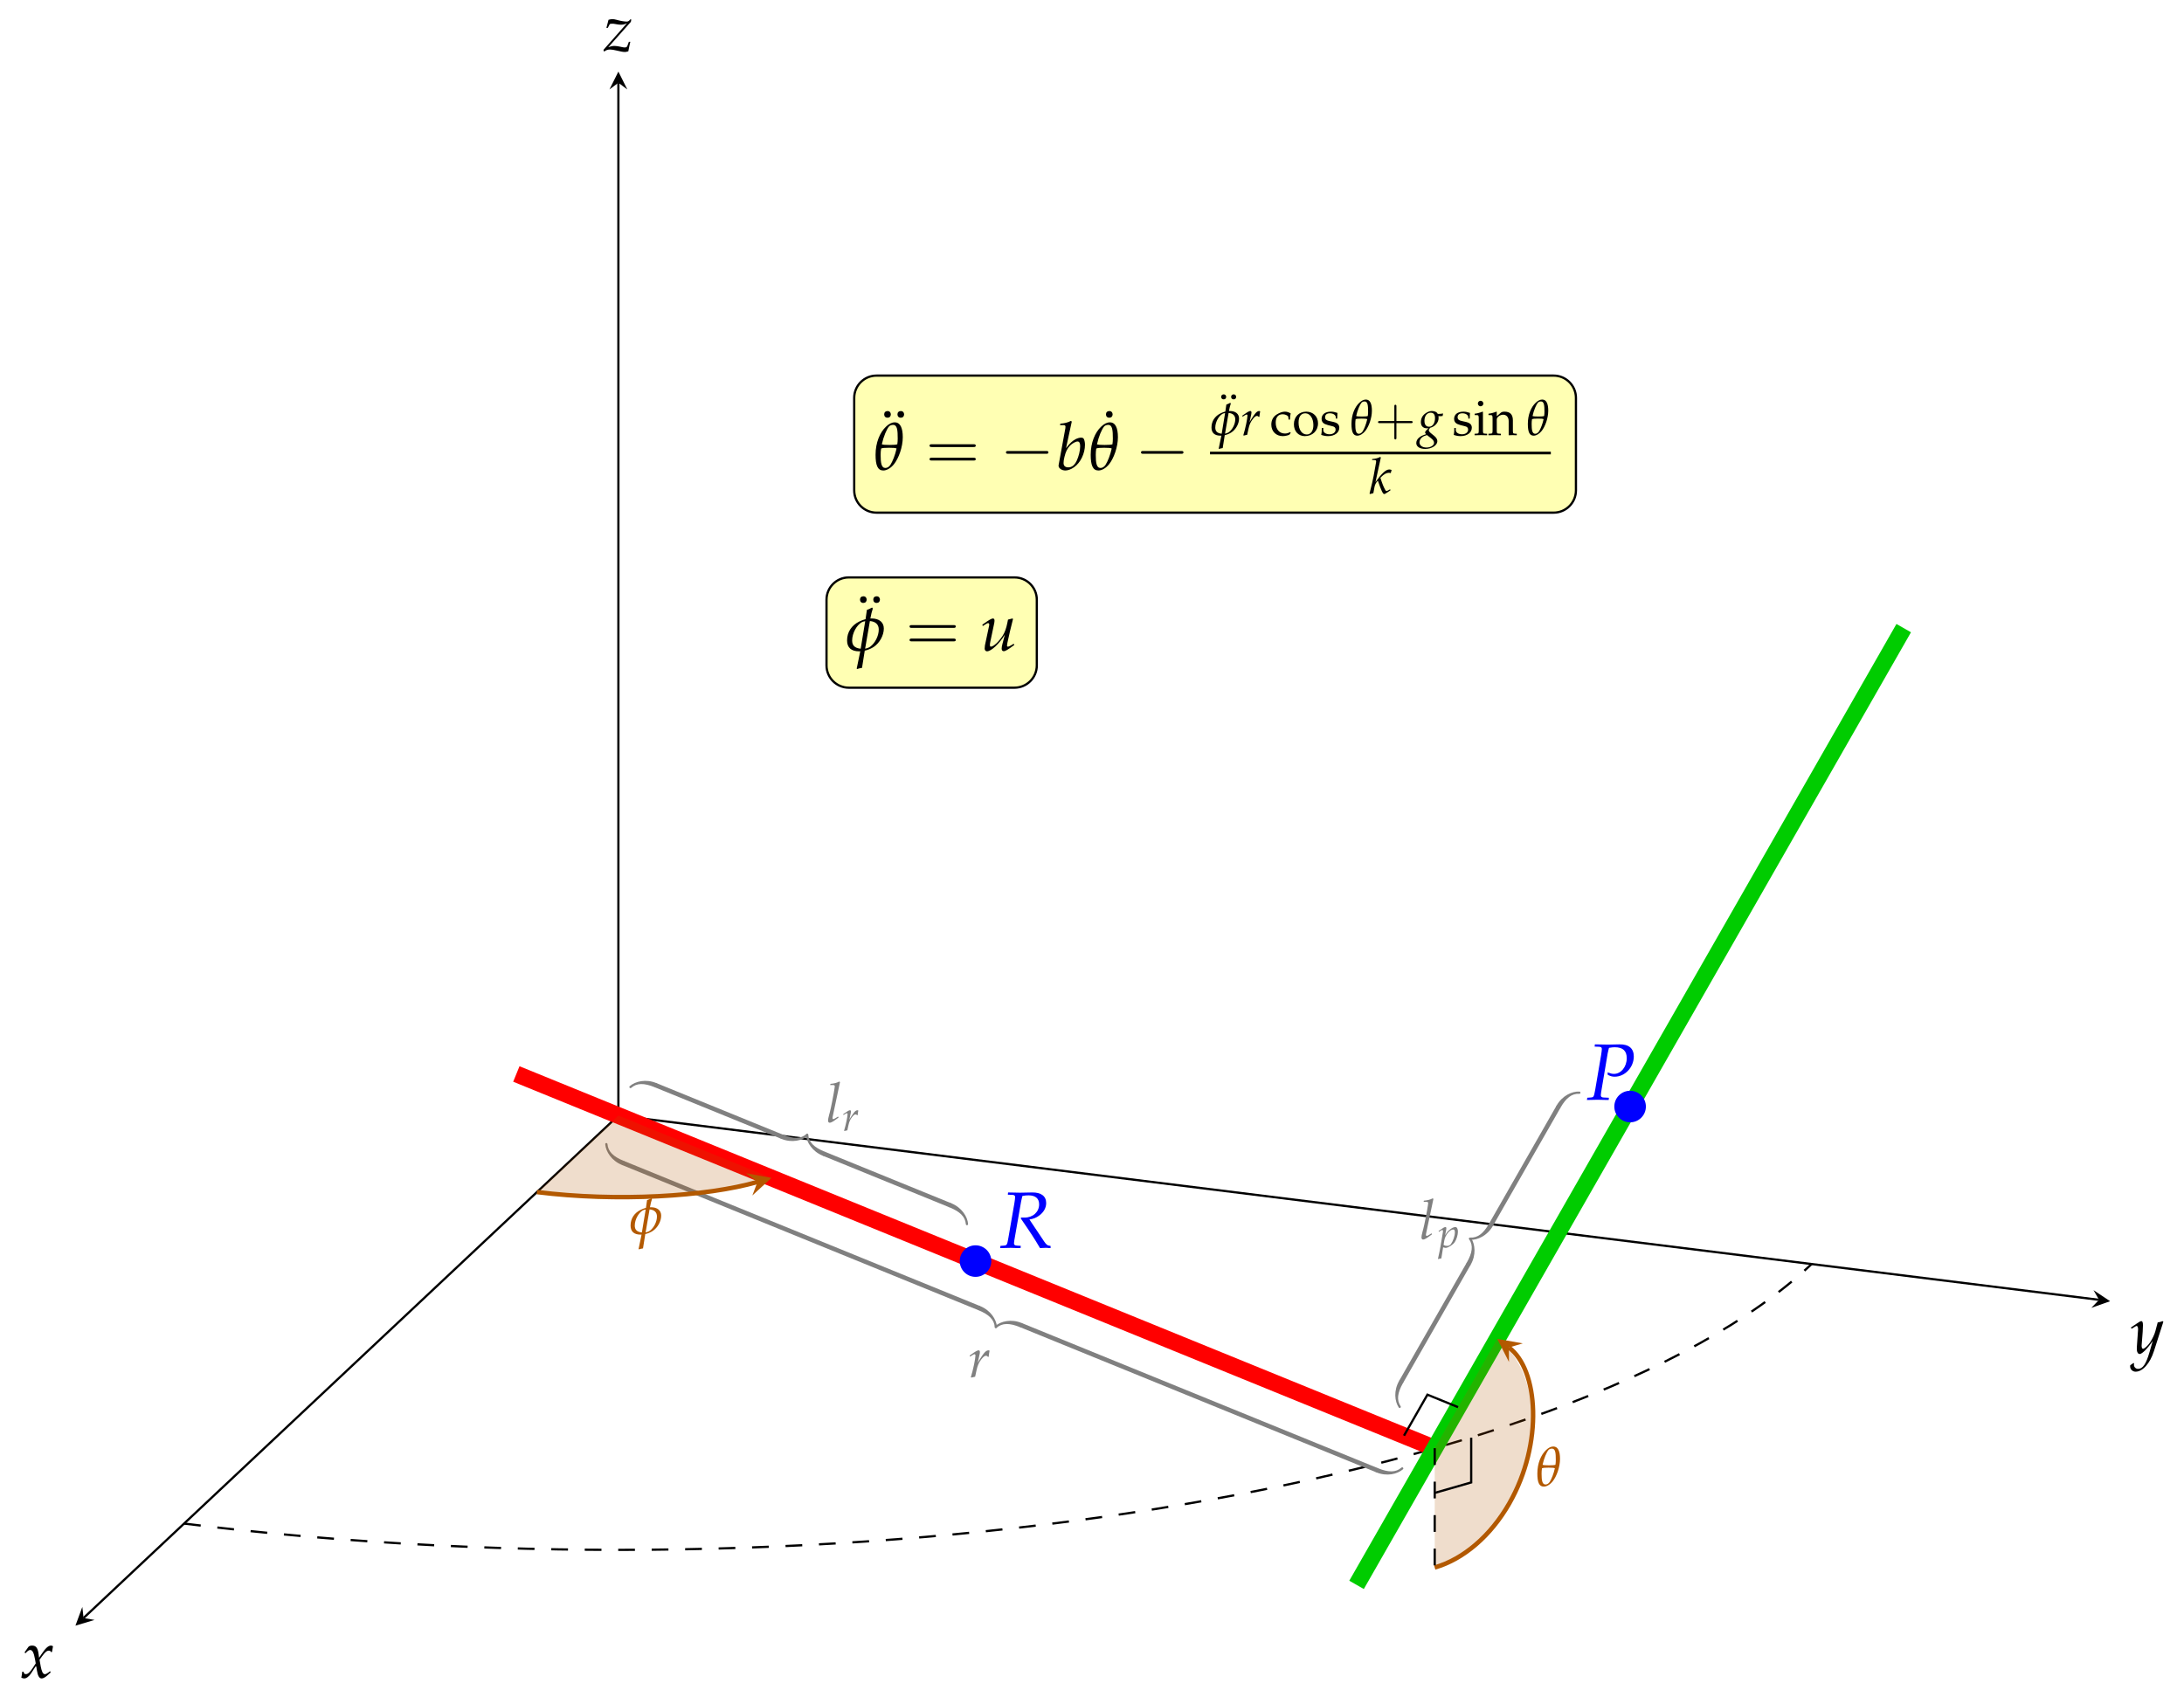<?xml version='1.0' encoding='UTF-8'?>
<!-- This file was generated by dvisvgm 3.0.3 -->
<svg version='1.1' xmlns='http://www.w3.org/2000/svg' xmlns:xlink='http://www.w3.org/1999/xlink' width='389.879pt' height='303.031pt' viewBox='-72 -72 389.879 303.031'>
<defs>
<use id='g17-168' xlink:href='#g3-168' transform='scale(.625)'/>
<use id='g38-99' xlink:href='#g3-99' transform='scale(.625)'/>
<use id='g38-105' xlink:href='#g3-105' transform='scale(.625)'/>
<use id='g38-110' xlink:href='#g3-110' transform='scale(.625)'/>
<use id='g38-111' xlink:href='#g3-111' transform='scale(.625)'/>
<use id='g38-115' xlink:href='#g3-115' transform='scale(.625)'/>
<use id='g22-61' xlink:href='#g18-61' transform='scale(1.333)'/>
<use id='g28-102' xlink:href='#g1-102' transform='scale(.625)'/>
<use id='g28-113' xlink:href='#g1-113' transform='scale(.625)'/>
<use id='g33-102' xlink:href='#g1-102' transform='scale(.833)'/>
<use id='g33-113' xlink:href='#g1-113' transform='scale(.833)'/>
<use id='g21-1' xlink:href='#g3-1' transform='scale(.833)'/>
<use id='g21-168' xlink:href='#g3-168' transform='scale(.833)'/>
<path id='g24-0' d='M8.179-2.854C8.39-2.854 8.613-2.854 8.613-3.103S8.39-3.351 8.179-3.351H1.464C1.253-3.351 1.03-3.351 1.03-3.103S1.253-2.854 1.464-2.854H8.179Z'/>
<path id='g4-80' d='M1.501-9.49L2.287-9.462C2.63-9.447 2.787-9.333 2.787-9.076C2.787-8.876 2.73-8.433 2.658-7.99L1.601-1.787C1.358-.486 1.344-.443 .772-.4L.186-.357L.129 .043L.729 .029C1.315 .014 1.758 0 2.015 0C2.258 0 2.673 .014 3.244 .029L4.002 .043L4.045-.357L3.116-.4C2.744-.414 2.601-.529 2.601-.829C2.601-.958 2.616-1.058 2.658-1.329L3.83-8.29C3.83-8.304 3.888-8.59 3.959-8.861C3.973-8.933 4.016-9.076 4.059-9.262C4.574-9.347 4.802-9.376 5.074-9.376C6.532-9.376 7.232-8.747 7.232-7.418C7.232-5.874 6.203-4.617 4.945-4.617C4.631-4.617 4.345-4.688 3.816-4.888L3.845-4.445C4.374-4.188 4.659-4.116 5.074-4.116C6.918-4.116 8.49-5.789 8.49-7.732C8.49-9.176 7.589-9.933 5.889-9.89L3.916-9.848L2.301-9.876L1.544-9.89L1.501-9.49Z'/>
<path id='g4-82' d='M1.501-9.49L2.301-9.462C2.644-9.447 2.801-9.333 2.801-9.076C2.801-8.876 2.744-8.418 2.673-7.99L1.601-1.787C1.372-.486 1.344-.457 .772-.4L.186-.357L.129 .043L.729 .029C1.401 0 1.672 0 2.015 0L3.402 .043H3.773L3.816-.357L3.116-.4C2.73-.429 2.601-.543 2.601-.829C2.601-.958 2.616-1.086 2.658-1.329L3.873-8.29C3.873-8.318 3.945-8.604 4.002-8.861C4.031-8.976 4.059-9.076 4.102-9.262C4.516-9.347 4.802-9.376 5.188-9.376C6.432-9.376 7.089-8.819 7.089-7.761C7.089-6.403 5.974-5.403 4.488-5.403H3.859L3.816-5.245C5.731-2.458 6.174-1.772 7.246 .043L8.19 0H8.304H8.461C8.476 0 8.676 .014 8.947 .043H9.133V-.343C8.561-.414 8.404-.529 7.99-1.129L5.36-5.06C6.146-5.203 6.56-5.374 7.075-5.746C7.904-6.346 8.347-7.132 8.347-8.004C8.347-9.233 7.432-9.919 5.846-9.89L3.702-9.848C3.487-9.848 3.23-9.848 1.544-9.89L1.501-9.49Z'/>
<path id='g4-98' d='M3.359-10.319L3.187-10.476C2.444-10.105 1.93-9.976 .9-9.876L.843-9.576H1.529C1.872-9.576 2.015-9.476 2.015-9.233C2.015-9.133 2.001-8.976 1.987-8.89L.543-1.015C.529-.972 .529-.915 .529-.872C.529-.314 1.215 .157 2.001 .157C2.53 .157 3.259-.114 3.873-.557C5.245-1.529 6.189-3.487 6.189-5.374C6.189-5.917 6.06-6.475 5.889-6.689C5.789-6.818 5.603-6.889 5.388-6.889C5.045-6.889 4.617-6.775 4.216-6.575C3.487-6.189 3.016-5.76 2.13-4.631L3.359-10.319ZM4.602-6.06C4.974-6.06 5.16-5.731 5.16-5.031C5.16-4.116 4.859-2.887 4.431-1.958C3.959-.972 3.387-.515 2.616-.515C1.958-.515 1.601-.843 1.601-1.444C1.601-1.801 1.658-2.201 1.787-2.73C2.058-3.873 2.401-4.559 2.973-5.16C3.445-5.646 4.188-6.06 4.602-6.06Z'/>
<path id='g4-103' d='M5.789-5.431C6.031-5.403 6.146-5.403 6.274-5.403C6.517-5.403 6.66-5.417 6.989-5.46L7.118-6.103L7.075-6.189C6.675-6.089 6.389-6.06 5.617-6.06C5.388-6.432 5.245-6.56 4.888-6.703C4.588-6.818 4.231-6.889 3.93-6.889C3.344-6.889 2.63-6.617 2.001-6.146C1.201-5.546 .786-4.717 .786-3.702C.786-2.601 1.429-1.944 2.53-1.944C2.644-1.944 2.801-1.944 2.959-1.958L2.373-1.415C2.144-1.201 1.987-.943 1.987-.743C1.987-.6 2.087-.443 2.287-.272C1.201 .086 .758 .3 .229 .743C-.257 1.143-.529 1.701-.529 2.273C-.529 3.287 .472 3.945 2.03 3.945C3.873 3.945 5.488 2.916 5.488 1.729C5.488 1.215 5.188 .7 4.574 .2L3.716-.5C3.23-.886 3.044-1.158 3.044-1.429C3.044-1.558 3.13-1.701 3.344-1.972C3.387-2.03 3.402-2.044 3.43-2.087C4.831-2.43 5.846-3.616 5.846-4.888C5.846-5.017 5.831-5.145 5.803-5.36L5.789-5.431ZM3.616 .829C4.273 1.344 4.545 1.729 4.545 2.201C4.545 2.944 3.559 3.545 2.373 3.545C1.201 3.545 .386 2.944 .386 2.072C.386 1.529 .643 1.029 1.101 .643C1.472 .343 1.787 .2 2.515-.014L3.616 .829ZM3.573-6.403C4.402-6.403 4.817-5.889 4.817-4.874C4.817-3.402 4.131-2.401 3.13-2.401C2.258-2.401 1.801-2.987 1.801-4.116C1.801-5.474 2.53-6.403 3.573-6.403Z'/>
<path id='g4-107' d='M3.344-10.319L3.173-10.476C2.43-10.105 1.915-9.976 .886-9.876L.829-9.576H1.515C1.858-9.576 2.001-9.476 2.001-9.233C2.001-9.119 1.987-8.99 1.972-8.89L1.286-5.06C1.086-3.988 .858-3.001 .114-.014L.243 .129L1.201-.114L1.529-1.887C1.658-2.573 2.001-3.216 2.487-3.702C3.473-.843 3.93 .129 4.288 .129C4.474 .129 4.817-.057 5.445-.5L6.103-.958L5.989-1.229L5.374-.886C5.174-.772 5.074-.743 4.96-.743C4.817-.743 4.717-.829 4.588-1.072C4.088-1.987 3.773-2.758 3.216-4.516L3.416-4.717C4.288-5.588 4.945-5.946 5.66-5.946C5.774-5.946 5.931-5.917 6.174-5.86L6.417-6.76C6.16-6.846 5.903-6.889 5.731-6.889C4.788-6.889 3.602-5.789 1.815-3.287L3.344-10.319Z'/>
<path id='g4-108' d='M3.587-10.319L3.416-10.476C2.673-10.105 2.158-9.976 1.129-9.876L1.072-9.576H1.758C2.101-9.576 2.244-9.476 2.244-9.262C2.244-9.219 2.244-9.147 2.201-8.89L2.158-8.576C2.072-7.789 1.201-3.344 .986-2.63L.786-1.887C.6-1.172 .515-.743 .515-.443C.515-.086 .672 .129 .943 .129C1.315 .129 1.829-.172 3.23-1.215L3.087-1.472L2.716-1.229C2.301-.958 1.987-.8 1.844-.8C1.744-.8 1.658-.943 1.658-1.086C1.658-1.172 1.672-1.272 1.715-1.486L1.744-1.615L3.587-10.319Z'/>
<path id='g4-112' d='M1.644-.043L1.772 0C2.144 .114 2.358 .157 2.515 .157C3.316 .157 4.96-.886 5.574-1.787C6.16-2.658 6.646-4.231 6.646-5.303C6.646-6.26 6.317-6.889 5.803-6.889C5.203-6.889 4.445-6.517 3.702-5.846C3.116-5.345 2.83-4.974 2.315-4.131L2.658-5.831C2.701-6.074 2.73-6.289 2.73-6.46C2.73-6.732 2.616-6.889 2.415-6.889C2.115-6.889 1.572-6.589 .515-5.831L.114-5.546L.214-5.26L.672-5.56C1.072-5.817 1.229-5.889 1.358-5.889C1.501-5.889 1.601-5.76 1.601-5.56C1.601-5.445 1.572-5.16 1.544-5.017L.715-.114C.572 .743 .3 2.044 .014 3.33L-.1 3.859L0 3.945C.3 3.845 .586 3.773 1.043 3.702L1.644-.043ZM2.044-2.358C2.358-4.188 3.888-6.06 5.074-6.06C5.445-6.06 5.617-5.746 5.617-5.088C5.617-3.93 5.045-2.23 4.288-1.143C4.002-.729 3.545-.515 2.959-.515C2.515-.515 2.158-.615 1.787-.843L2.044-2.358Z'/>
<path id='g4-114' d='M5.26-5.217C5.303-5.76 5.374-6.217 5.488-6.803C5.331-6.875 5.274-6.889 5.203-6.889C4.759-6.889 4.316-6.546 3.802-5.817L3.416-5.26C2.859-4.459 2.687-4.159 2.458-3.659L2.573-4.245C2.63-4.574 2.744-5.145 2.83-5.46L2.916-5.831C2.973-6.074 3.001-6.26 3.001-6.432C3.001-6.718 2.887-6.889 2.673-6.889C2.373-6.889 1.829-6.589 .772-5.831L.372-5.546L.472-5.26L.929-5.56C1.329-5.817 1.486-5.889 1.615-5.889C1.758-5.889 1.858-5.76 1.858-5.574C1.858-4.745 1.243-1.801 .672 .029L.815 .129C1.029 .057 1.258 .014 1.586-.057L1.772-.086L2.144-1.801C2.401-2.987 2.73-3.745 3.359-4.559C3.845-5.188 4.231-5.488 4.545-5.488C4.759-5.488 4.902-5.417 5.06-5.217H5.26Z'/>
<path id='g4-117' d='M4.759-1.386C4.659-1.043 4.602-.657 4.602-.443C4.602-.086 4.759 .129 5.031 .129C5.403 .129 5.917-.172 7.318-1.215L7.175-1.472L6.803-1.229C6.46-1 6.089-.843 5.931-.843C5.817-.843 5.746-.943 5.746-1.086C5.746-1.201 5.774-1.358 5.817-1.572L5.831-1.658C6.16-3.216 6.603-5.117 7.032-6.76L6.932-6.889L5.96-6.646L5.817-5.917C5.603-4.802 5.245-3.83 4.802-3.159C3.959-1.858 2.844-.843 2.273-.843C2.158-.843 2.087-.972 2.087-1.215C2.087-1.415 2.115-1.601 2.187-1.958L3.001-5.831C3.044-6.06 3.073-6.26 3.073-6.446C3.073-6.718 2.944-6.889 2.744-6.889C2.458-6.889 1.915-6.589 .858-5.831L.457-5.546L.557-5.26L1.015-5.56C1.415-5.817 1.572-5.889 1.701-5.889S1.944-5.76 1.944-5.603C1.944-5.546 1.93-5.403 1.915-5.345L1.015-1.101C.986-.972 .958-.629 .958-.429C.958-.1 1.172 .157 1.458 .157C2.358 .157 4.088-1.444 5.288-3.416L4.759-1.386Z'/>
<path id='g4-120' d='M.3-1.258C.3-.972 .272-.786 .186-.329C.157-.157 .143-.114 .129-.014C.343 .1 .572 .157 .743 .157C1.215 .157 1.772-.257 2.215-.929L3.302-2.601L3.459-1.615C3.645-.4 3.973 .157 4.488 .157C4.802 .157 5.26-.086 5.717-.5L6.417-1.129L6.289-1.401C5.774-.972 5.417-.758 5.188-.758C4.974-.758 4.788-.9 4.645-1.186C4.516-1.458 4.359-1.987 4.288-2.401L4.031-3.845L4.531-4.545C5.203-5.474 5.588-5.803 6.031-5.803C6.26-5.803 6.432-5.688 6.503-5.474L6.703-5.531L6.918-6.746C6.746-6.846 6.617-6.889 6.489-6.889C5.917-6.889 5.345-6.374 4.459-5.06L3.93-4.273L3.845-4.96C3.673-6.374 3.287-6.889 2.444-6.889C2.072-6.889 1.758-6.775 1.629-6.589L.8-5.403L1.043-5.26C1.472-5.746 1.758-5.946 2.03-5.946C2.501-5.946 2.816-5.36 3.059-3.959L3.216-3.073L2.644-2.187C2.03-1.229 1.544-.772 1.143-.772C.929-.772 .772-.829 .743-.9L.586-1.301L.3-1.258Z'/>
<path id='g4-121' d='M-.1 2.573C-.114 2.673-.114 2.758-.114 2.83C-.114 3.445 .414 3.945 1.058 3.945C2.573 3.945 4.145 2.172 4.988-.472L7.003-6.76L6.846-6.889C6.432-6.732 6.103-6.646 5.789-6.617L5.288-4.731C5.117-4.059 4.617-3.016 4.145-2.315C3.645-1.586 2.944-.958 2.63-.958C2.458-.958 2.33-1.286 2.344-1.644L2.358-1.829L2.573-4.602C2.601-5.045 2.63-5.588 2.63-5.989C2.63-6.632 2.53-6.889 2.287-6.889C2.101-6.889 1.901-6.789 1.215-6.317L.043-5.517L.2-5.26L.915-5.688L.972-5.731C1.115-5.817 1.215-5.86 1.272-5.86C1.472-5.86 1.586-5.588 1.586-5.117C1.586-5.102 1.586-5.017 1.572-4.902L1.329-1.429L1.315-.858C1.315-.257 1.572 .157 1.93 .157C2.458 .157 3.659-1.058 4.731-2.673L4.031-.229C3.302 2.301 2.587 3.344 1.586 3.344C1.086 3.344 .7 2.959 .7 2.458C.7 2.387 .715 2.273 .729 2.144L.586 2.087L-.1 2.573Z'/>
<path id='g4-122' d='M-.014-.3L.114 .086C.529-.243 .915-.372 1.415-.372C1.772-.372 2.172-.3 2.916-.129C3.773 .086 4.216 .157 4.602 .157C4.774 .157 4.902 .129 5.317 .014C5.474-.872 5.588-1.358 5.746-2.03H5.431L5.117-1.172C5.031-.915 4.859-.815 4.559-.815C4.388-.815 4.159-.843 3.859-.915L3.602-.972C3.13-1.072 2.644-1.143 2.373-1.143C1.915-1.143 1.529-1.058 1.015-.843L5.86-6.303L5.946-6.76L5.817-6.889L5.488-6.56C5.345-6.417 5.203-6.36 5.002-6.36C4.516-6.36 3.773-6.475 3.087-6.66L2.83-6.732C2.43-6.832 2.144-6.889 1.944-6.889C1.701-6.889 1.415-6.846 1.072-6.746L.615-5.002H.915L1.344-5.831C1.586-5.889 1.715-5.903 1.901-5.903C2.101-5.903 2.258-5.889 2.544-5.831C3.03-5.731 3.402-5.688 3.702-5.688C4.216-5.688 4.559-5.774 5.031-6.017L-.014-.3Z'/>
<use id='g9-112' xlink:href='#g4-112' transform='scale(.528)'/>
<use id='g9-114' xlink:href='#g4-114' transform='scale(.528)'/>
<use id='g31-103' xlink:href='#g4-103' transform='scale(.625)'/>
<use id='g31-107' xlink:href='#g4-107' transform='scale(.625)'/>
<use id='g31-114' xlink:href='#g4-114' transform='scale(.625)'/>
<path id='g3-1' d='M1.801-9.104C1.358-9.104 1.072-8.819 1.072-8.39S1.358-7.675 1.787-7.675S2.501-7.961 2.501-8.39C2.501-8.804 2.215-9.104 1.801-9.104Z'/>
<path id='g3-99' d='M5.703-4.445C5.703-5.102 5.774-5.688 5.903-6.203C5.331-6.546 4.831-6.703 4.245-6.703C3.559-6.703 2.758-6.432 1.901-5.889C.9-5.26 .372-4.259 .372-3.001C.372-1.072 1.729 .286 3.645 .286C4.388 .286 5.46 .014 5.603-.2L5.903-.657L5.76-.872C5.231-.586 4.774-.457 4.259-.457C2.673-.457 1.629-1.687 1.629-3.573C1.629-5.102 2.344-5.96 3.63-5.96C4.259-5.96 4.945-5.674 5.203-5.317L5.303-4.445H5.703Z'/>
<path id='g3-105' d='M2.687-6.646L2.558-6.703C1.829-6.403 1.086-6.203 .329-6.117V-5.717H.858C1.429-5.717 1.486-5.617 1.486-4.674V-1.458C1.486-.557 1.444-.457 .958-.429L.3-.386V.043C1.729 0 1.729 0 2.087 0S2.444 0 3.873 .043V-.386L3.216-.429C2.73-.457 2.687-.557 2.687-1.458V-6.646ZM2.03-9.819C1.601-9.819 1.229-9.447 1.229-9.019C1.229-8.604 1.601-8.233 2.015-8.233S2.816-8.604 2.816-9.019C2.816-9.419 2.43-9.819 2.03-9.819Z'/>
<path id='g3-110' d='M5.86 .043C6.732 0 6.746 0 6.989 0C7.189 0 7.189 0 8.175 .043V-.386L7.589-.429C7.103-.457 7.061-.543 7.061-1.458V-4.216C7.061-5.889 6.274-6.703 4.674-6.703C4.145-6.703 3.845-6.603 3.545-6.346L2.458-5.403V-6.646L2.33-6.703C1.601-6.403 .858-6.203 .1-6.117V-5.717H.629C1.201-5.717 1.258-5.617 1.258-4.674V-1.458C1.258-.557 1.215-.457 .729-.429L.086-.386V.043C1.058 .014 1.444 0 1.858 0S2.658 .014 3.63 .043V-.386L2.987-.429C2.501-.457 2.458-.557 2.458-1.458V-4.488C2.458-5.131 3.402-5.831 4.273-5.831C5.231-5.831 5.86-5.117 5.86-4.016V.043Z'/>
<path id='g3-111' d='M3.988-6.703C1.901-6.703 .457-5.231 .457-3.101C.457-1.086 1.729 .286 3.573 .286C5.774 .286 7.346-1.243 7.346-3.387C7.346-5.317 5.946-6.703 3.988-6.703ZM3.73-6.232C5.045-6.232 6.017-4.802 6.017-2.859C6.017-1.215 5.288-.186 4.131-.186C2.73-.186 1.787-1.558 1.787-3.587C1.787-5.303 2.473-6.232 3.73-6.232Z'/>
<path id='g3-115' d='M.586-2.044C.586-1.058 .543-.629 .429-.057C1.172 .186 1.729 .286 2.387 .286C4.259 .286 5.588-.715 5.588-2.115C5.588-2.558 5.46-2.887 5.188-3.173C4.817-3.53 4.345-3.702 3.087-3.945C1.915-4.173 1.529-4.459 1.529-5.117C1.529-5.831 2.03-6.232 2.901-6.232C3.859-6.232 4.588-5.731 4.588-5.06V-4.731H4.988C5.002-5.56 5.017-5.903 5.06-6.346C4.302-6.603 3.788-6.703 3.202-6.703C1.544-6.703 .529-5.917 .529-4.631C.529-3.945 .843-3.459 1.501-3.159C1.887-2.987 2.644-2.758 3.616-2.544C4.259-2.401 4.531-2.101 4.531-1.558C4.531-.786 3.816-.243 2.801-.243C1.758-.243 1.015-.743 1.015-1.458V-2.044H.586Z'/>
<path id='g3-168' d='M.972-9.104C.529-9.104 .243-8.819 .243-8.39S.529-7.675 .958-7.675S1.672-7.961 1.672-8.39C1.672-8.804 1.386-9.104 .972-9.104ZM3.816-9.104C3.373-9.104 3.087-8.819 3.087-8.39S3.373-7.675 3.802-7.675S4.516-7.961 4.516-8.39C4.516-8.804 4.231-9.104 3.816-9.104Z'/>
<use id='g36-98' xlink:href='#g4-98' transform='scale(.833)'/>
<use id='g36-117' xlink:href='#g4-117' transform='scale(.833)'/>
<use id='g36-120' xlink:href='#g4-120' transform='scale(.833)'/>
<use id='g36-121' xlink:href='#g4-121' transform='scale(.833)'/>
<use id='g36-122' xlink:href='#g4-122' transform='scale(.833)'/>
<path id='g1-102' d='M5.603-9.233C5.317-9.062 4.931-8.89 4.488-8.718L4.202-6.732C3.759-6.617 3.33-6.46 2.887-6.246C1.186-5.417 .243-3.959 .243-2.172C.243-.643 1.143 .157 2.816 .157C2.901 .157 2.987 .157 3.073 .143C2.916 .986 2.673 2.172 2.415 3.33L2.301 3.859L2.401 3.945C2.701 3.845 2.987 3.773 3.445 3.702L4.031 .014C4.717-.143 5.388-.414 5.946-.786C7.218-1.629 8.118-3.259 8.118-4.731C8.118-6.074 7.118-6.889 5.488-6.889C5.403-6.889 5.317-6.889 5.231-6.875C5.403-7.804 5.546-8.39 5.76-9.019L5.603-9.233ZM7.032-4.516C7.032-3.13 6.232-1.615 5.231-.858C4.931-.643 4.545-.486 4.102-.414C4.131-.6 4.173-.772 4.188-.843L4.445-2.358C4.559-3.016 4.659-3.573 5.002-5.574L5.131-6.332C6.346-6.232 7.032-5.603 7.032-4.516ZM1.329-2.158C1.329-3.759 2.33-5.503 3.43-6.103C3.602-6.189 3.845-6.26 4.131-6.303L3.159-.4C1.858-.543 1.329-1.129 1.329-2.158Z'/>
<path id='g1-113' d='M4.531-10.162C3.916-10.162 3.287-9.862 2.63-9.219C1.358-8.004 .414-5.846 .414-3.216C.414-.943 .872 .157 2.072 .157C2.83 .157 3.716-.372 4.388-1.229C5.36-2.473 6.246-4.831 6.246-6.989C6.246-8.976 5.703-10.162 4.531-10.162ZM3.302-4.717C4.273-4.717 4.674-4.674 4.917-4.559C4.602-3.116 4.073-1.829 3.616-1.086C3.33-.643 2.944-.386 2.515-.386C1.658-.386 1.501-1.486 1.501-3.187C1.501-3.63 1.529-4.088 1.601-4.545C1.901-4.674 2.287-4.717 3.302-4.717ZM4.173-9.619C5.074-9.619 5.16-8.447 5.16-6.675C5.16-6.274 5.131-5.86 5.074-5.46C4.788-5.36 4.345-5.317 3.402-5.317C2.43-5.317 2.015-5.36 1.758-5.46C2.13-7.146 2.787-8.69 3.302-9.29C3.502-9.505 3.83-9.619 4.173-9.619Z'/>
<use id='g11-102' xlink:href='#g1-102' transform='scale(.694)'/>
<use id='g11-113' xlink:href='#g1-113' transform='scale(.694)'/>
<use id='g14-108' xlink:href='#g4-108' transform='scale(.694)'/>
<use id='g14-114' xlink:href='#g4-114' transform='scale(.694)'/>
<path id='g18-43' d='M3.807-2.141H6.404C6.534-2.141 6.711-2.141 6.711-2.327S6.534-2.513 6.404-2.513H3.807V-5.119C3.807-5.25 3.807-5.427 3.621-5.427S3.435-5.25 3.435-5.119V-2.513H.828C.698-2.513 .521-2.513 .521-2.327S.698-2.141 .828-2.141H3.435V.465C3.435 .596 3.435 .773 3.621 .773S3.807 .596 3.807 .465V-2.141Z'/>
<path id='g18-61' d='M6.395-3.044C6.534-3.044 6.711-3.044 6.711-3.23S6.534-3.416 6.404-3.416H.828C.698-3.416 .521-3.416 .521-3.23S.698-3.044 .838-3.044H6.395ZM6.404-1.238C6.534-1.238 6.711-1.238 6.711-1.424S6.534-1.61 6.395-1.61H.838C.698-1.61 .521-1.61 .521-1.424S.698-1.238 .828-1.238H6.404Z'/>
</defs>
<g id='page1'>
<rect x='-72' y='-72' width='389.879' height='303.031' fill='#fff'/>
<g stroke-miterlimit='10' transform='translate(38.392,127.193)scale(0.996,-0.996)'>
<g fill='#000' stroke='#000'>
<g stroke-width='0.4'>
<path d='M0 0L-95.858-90.076' fill='none'/>
<g transform='matrix(-0.729,-0.685,0.685,-0.729,-95.858,-90.076)'>
<path d='M2 0L-1.2 1.6L0 0L-1.2-1.6' stroke='none'/>
</g>
<g transform='translate(-107.473,-100.781)'>
<g stroke='none' transform='scale(-1.004,1.004)translate(38.392,127.193)scale(-1,-1)'>
<g fill='#000'>
<g stroke='none'>
<use x='38.744' y='127.193' xlink:href='#g36-120'/>
</g>
</g>
</g>
</g>
<path d='M0 0L265.385-33.035' fill='none'/>
<g transform='matrix(0.992,-0.123,0.123,0.992,265.385,-33.035)'>
<path d='M2 0L-1.2 1.6L0 0L-1.2-1.6' stroke='none'/>
</g>
<g transform='translate(270.903,-42.617)'>
<g stroke='none' transform='scale(-1.004,1.004)translate(38.392,127.193)scale(-1,-1)'>
<g fill='#000'>
<g stroke='none'>
<use x='38.541' y='127.193' xlink:href='#g36-121'/>
</g>
</g>
</g>
</g>
<path d='M0 0V185.158' fill='none'/>
<g transform='matrix(0.0,1.0,-1.0,0.0,0.0,185.158)'>
<path d='M2 0L-1.2 1.6L0 0L-1.2-1.6' stroke='none'/>
</g>
<g transform='translate(-2.814,190.805)'>
<g stroke='none' transform='scale(-1.004,1.004)translate(38.392,127.193)scale(-1,-1)'>
<g fill='#000'>
<g stroke='none'>
<use x='38.541' y='127.193' xlink:href='#g36-122'/>
</g>
</g>
</g>
</g>
<g stroke-dasharray='3.0,3.0' stroke-dashoffset='0.0'>
<path d='M-77.841-73.146C40.275-87.849 170.875-67.02 213.866-26.622' fill='none'/>
</g>
<g stroke-width='0.8'>
<g fill='#808080'>
<path d='M2.299 4.969C3.307 5.854 4.623 5.847 6.475 5.092C6.964 4.892 7.266 5.633 6.777 5.833C4.925 6.587 3.044 6.155 2.035 5.27C1.837 5.096 2.1 4.795 2.299 4.969' stroke='none'/>
<g fill='#808080'>
<path d='M33.699-3.316C32.691-4.2 31.375-4.193 29.523-3.438C29.035-3.239 28.733-3.979 29.222-4.179C31.074-4.933 32.955-4.501 33.963-3.616C34.162-3.442 33.898-3.141 33.699-3.316' stroke='none'/>
<g stroke='#808080'>
<path d='M6.626 5.462L29.372-3.808' fill='none'/>
</g>
</g>
</g>
</g>
<g stroke-width='0.8'>
<g fill='#808080'>
<path d='M33.632-3.481C33.735-4.819 34.778-6.443 36.63-7.198C37.119-7.397 37.42-6.656 36.932-6.457C35.08-5.702 34.133-4.788 34.031-3.451C34.011-3.187 33.612-3.218 33.632-3.481' stroke='none'/>
<g fill='#808080'>
<path d='M62.676-19.444C62.573-18.107 61.53-16.482 59.678-15.727C59.189-15.528 58.887-16.269 59.376-16.468C61.228-17.223 62.174-18.137 62.277-19.475C62.297-19.738 62.696-19.707 62.676-19.444' stroke='none'/>
<g stroke='#808080'>
<path d='M36.781-6.827L59.527-16.098' fill='none'/>
</g>
</g>
</g>
</g>
<g stroke-width='0.8'>
<path d='' fill='none'/>
</g>
<g fill='#808080' stroke='#808080'>
<path d='M40.409 1.657' fill='none'/>
<g transform='translate(37.096,-1.197)'>
<g stroke='none' transform='scale(-1.004,1.004)translate(38.392,127.193)scale(-1,-1)'>
<g fill='#808080'>
<g stroke='none'>
<g fill='#808080'>
<use x='38.516' y='127.193' xlink:href='#g14-108'/>
<use x='41.379' y='128.687' xlink:href='#g9-114'/>
</g>
</g>
</g>
</g>
</g>
</g>
<g stroke-width='0.8'>
<g fill='#808080'>
<path d='M140.356-63.11C139.348-63.995 138.033-63.988 136.18-63.233C135.692-63.033 135.39-63.774 135.879-63.974C137.731-64.728 139.612-64.296 140.62-63.411C140.819-63.237 140.555-62.936 140.356-63.11' stroke='none'/>
<g fill='#808080'>
<path d='M67.788-38.047C68.796-37.163 70.112-37.17 71.964-37.925C72.453-38.124 72.755-37.384 72.266-37.184C70.414-36.429 68.532-36.862 67.524-37.747C67.325-37.921 67.589-38.222 67.788-38.047' stroke='none'/>
<g stroke='#808080'>
<path d='M136.03-63.603L72.115-37.555' fill='none'/>
</g>
</g>
</g>
</g>
<g stroke-width='0.8'>
<g fill='#808080'>
<path d='M67.855-37.882C67.753-36.544 66.71-34.92 64.858-34.165C64.369-33.966 64.067-34.707 64.556-34.906C66.408-35.661 67.354-36.575 67.456-37.912C67.477-38.176 67.875-38.145 67.855-37.882' stroke='none'/>
<g fill='#808080'>
<path d='M-2.357-5.141C-2.254-6.478-1.211-8.103 .641-8.857C1.13-9.057 1.432-8.316 .943-8.117C-.909-7.362-1.855-6.448-1.958-5.11C-1.978-4.847-2.377-4.877-2.357-5.141' stroke='none'/>
<g stroke='#808080'>
<path d='M64.707-34.535L.792-8.487' fill='none'/>
</g>
</g>
</g>
</g>
<g stroke-width='0.8'>
<path d='' fill='none'/>
</g>
<g fill='#808080' stroke='#808080'>
<path d='M64.75-44.516' fill='none'/>
<g transform='translate(62.68,-46.886)'>
<g stroke='none' transform='scale(-1.004,1.004)translate(38.392,127.193)scale(-1,-1)'>
<g fill='#808080'>
<g stroke='none'>
<g fill='#808080'>
<use x='38.416' y='127.193' xlink:href='#g14-114'/>
</g>
</g>
</g>
</g>
</g>
</g>
<g stroke-width='0.8'>
<g fill='#808080'>
<path d='M140.2-52.111C139.456-50.995 139.638-49.692 140.63-47.956C140.892-47.497 140.198-47.1 139.936-47.559C138.943-49.295 139.124-51.217 139.867-52.333C140.014-52.553 140.347-52.331 140.2-52.111' stroke='none'/>
<g fill='#808080'>
<path d='M152.497-22.187C153.241-23.303 153.06-24.606 152.067-26.343C151.805-26.801 152.499-27.198 152.762-26.74C153.754-25.003 153.574-23.082 152.83-21.965C152.684-21.745 152.351-21.967 152.497-22.187' stroke='none'/>
<g stroke='#808080'>
<path d='M140.283-47.757L152.414-26.541' fill='none'/>
</g>
</g>
</g>
</g>
<g stroke-width='0.8'>
<g fill='#808080'>
<path d='M152.652-22.276C153.992-22.351 155.74-21.531 156.732-19.795C156.994-19.337 156.3-18.94 156.038-19.398C155.045-21.134 154.014-21.951 152.675-21.876C152.411-21.862 152.389-22.261 152.652-22.276' stroke='none'/>
<g fill='#808080'>
<path d='M172.249 4.299C170.909 4.374 169.162 3.554 168.169 1.818C167.907 1.36 168.601 .963 168.863 1.421C169.856 3.157 170.887 3.974 172.227 3.9C172.49 3.885 172.513 4.284 172.249 4.299' stroke='none'/>
<g stroke='#808080'>
<path d='M156.385-19.596L168.516 1.62' fill='none'/>
</g>
</g>
</g>
</g>
<g stroke-width='0.8'>
<path d='' fill='none'/>
</g>
<g fill='#808080' stroke='#808080'>
<path d='M147.4-20.299' fill='none'/>
<g transform='translate(143.456,-22.138)'>
<g stroke='none' transform='scale(-1.004,1.004)translate(38.392,127.193)scale(-1,-1)'>
<g fill='#808080'>
<g stroke='none'>
<g fill='#808080'>
<use x='38.516' y='127.193' xlink:href='#g14-108'/>
<use x='41.871' y='128.687' xlink:href='#g9-112'/>
</g>
</g>
</g>
</g>
</g>
</g>
<g stroke-width='3.0'>
<g fill='#f00' stroke='#f00'>
<path d='M-18.29 7.454L146.314-59.632' fill='none'/>
</g>
</g>
<g fill='#00f' stroke='#00f'>
<g fill='#00f' stroke='#00f'>
<path d='M66.839-26.088C66.839-24.526 65.573-23.26 64.01-23.26S61.182-24.526 61.182-26.088S62.448-28.917 64.01-28.917S66.839-27.65 66.839-26.088ZM64.01-26.088' stroke='none'/>
</g>
<g transform='translate(64.01,-26.088)'>
<g stroke='none' transform='scale(-1.004,1.004)translate(38.392,127.193)scale(-1,-1)'>
<g fill='#00f'>
<g stroke='none'/>
</g>
</g>
</g>
</g>
<g fill='#00f' stroke='#00f'>
<path d='M72.952-18.769' fill='none'/>
<g transform='translate(67.826,-23.716)'>
<g stroke='none' transform='scale(-1.004,1.004)translate(38.392,127.193)scale(-1,-1)'>
<g fill='#00f'>
<g stroke='none'>
<g fill='#00f'>
<use x='38.858' y='127.193' xlink:href='#g4-82'/>
</g>
</g>
</g>
</g>
</g>
</g>
<g stroke-width='3.0'>
<g fill='#0c0' stroke='#0c0'>
<path d='M132.303-84.136L230.373 87.384' fill='none'/>
</g>
</g>
<g fill='#00f' stroke='#00f'>
<g fill='#00f' stroke='#00f'>
<path d='M184.162 1.615C184.162 3.177 182.895 4.444 181.333 4.444C179.771 4.444 178.504 3.177 178.504 1.615S179.771-1.214 181.333-1.214C182.895-1.214 184.162 .053 184.162 1.615ZM181.333 1.615' stroke='none'/>
</g>
<g transform='translate(181.333,1.615)'>
<g stroke='none' transform='scale(-1.004,1.004)translate(38.392,127.193)scale(-1,-1)'>
<g fill='#00f'>
<g stroke='none'/>
</g>
</g>
</g>
</g>
<g fill='#00f' stroke='#00f'>
<path d='M177.725 7.781' fill='none'/>
<g transform='translate(173.002,2.835)'>
<g stroke='none' transform='scale(-1.004,1.004)translate(38.392,127.193)scale(-1,-1)'>
<g fill='#00f'>
<g stroke='none'>
<g fill='#00f'>
<use x='38.858' y='127.193' xlink:href='#g4-80'/>
</g>
</g>
</g>
</g>
</g>
</g>
<g stroke-width='0.8'>
<g fill='#b35900' stroke='#b35900'>
<path d='M159.608-41.582C164.896-45.508 165.858-58.722 159.669-69.546C156.357-75.339 151.467-79.54 146.314-81.019' fill='none'/>
<g transform='matrix(-0.803,0.596,-0.596,-0.803,159.608,-41.582)'>
<path d='M2.6 0L-1.56 2.08L0 0L-1.56-2.08' stroke='none'/>
</g>
</g>
</g>
<g fill='#b35900' stroke='#b35900'>
<g stroke-opacity='0.2'>
<g fill-opacity='0.2'>
<path d='M146.314-59.632L157.52-40.033C164.896-45.508 165.858-58.722 159.669-69.546C156.357-75.339 151.467-79.54 146.314-81.019' stroke='none'/>
</g>
</g>
</g>
<g stroke-dasharray='3.0,3.0' stroke-dashoffset='0.0'>
<path d='M146.314-59.632L146.314-81.017' fill='none'/>
</g>
<g fill='#b35900' stroke='#b35900'>
<path d='M166.79-62.899' fill='none'/>
<g transform='translate(164.295,-66.409)'>
<g stroke='none' transform='scale(-1.004,1.004)translate(38.392,127.193)scale(-1,-1)'>
<g fill='#b35900'>
<g stroke='none'>
<g fill='#b35900'>
<use x='38.516' y='127.193' xlink:href='#g11-113'/>
</g>
</g>
</g>
</g>
</g>
</g>
<path d='M140.807-57.388L145.009-50.038L150.495-52.274' fill='none'/>
<path d='M146.312-67.65L152.85-65.773L152.85-57.759' fill='none'/>
<g stroke-width='0.8'>
<g fill='#b35900' stroke='#b35900'>
<path d='M-14.597-13.716C-.271-15.5 15.754-14.533 24.934-11.899' fill='none'/>
<g transform='matrix(0.961,0.276,-0.276,0.961,24.934,-11.899)'>
<path d='M2.6 0L-1.56 2.08L0 0L-1.56-2.08' stroke='none'/>
</g>
</g>
</g>
<g stroke-opacity='0.2'>
<g fill-opacity='0.2'>
<g fill='#b35900' stroke='#b35900'>
<path d='M0 0L-14.597-13.716C-.271-15.5 15.754-14.533 27.433-11.181' stroke='none'/>
</g>
</g>
</g>
<g fill='#b35900' stroke='#b35900'>
<path d='M4.958-19.388' fill='none'/>
<g transform='translate(1.888,-21.236)'>
<g stroke='none' transform='scale(-1.004,1.004)translate(38.392,127.193)scale(-1,-1)'>
<g fill='#b35900'>
<g stroke='none'>
<g fill='#b35900'>
<use x='38.516' y='127.193' xlink:href='#g11-102'/>
</g>
</g>
</g>
</g>
</g>
</g>
<path d='M106.946 120.372' fill='none'/>
<g fill='#ffffb3'>
<g fill='#ffffb3'>
<path d='M167.626 132.658H46.266C44.057 132.658 42.266 130.867 42.266 128.658V112.087C42.266 109.877 44.057 108.087 46.266 108.087H167.626C169.836 108.087 171.626 109.877 171.626 112.087V128.658C171.626 130.867 169.836 132.658 167.626 132.658ZM42.266 108.087'/>
</g>
<g transform='translate(45.599,115.777)'>
<g stroke='none' transform='scale(-1.004,1.004)translate(38.392,127.193)scale(-1,-1)'>
<g fill='#000'>
<g stroke='none'>
<use x='40.221' y='124.294' xlink:href='#g21-168'/>
<use x='38.541' y='127.193' xlink:href='#g33-113'/>
<use x='47.827' y='127.193' xlink:href='#g22-61'/>
<use x='61.131' y='127.193' xlink:href='#g24-0'/>
<use x='71.113' y='127.193' xlink:href='#g36-98'/>
<use x='79.123' y='124.294' xlink:href='#g21-1'/>
<use x='76.947' y='127.193' xlink:href='#g33-113'/>
<use x='85.237' y='127.193' xlink:href='#g24-0'/>
<use x='100.433' y='119.42' xlink:href='#g17-168'/>
<use x='98.702' y='121.008' xlink:href='#g28-102'/>
<use x='104.118' y='121.008' xlink:href='#g31-114'/>
<use x='109.302' y='121.008' xlink:href='#g38-99'/>
<use x='113.283' y='121.008' xlink:href='#g38-111'/>
<use x='118.179' y='121.008' xlink:href='#g38-115'/>
<use x='123.587' y='121.008' xlink:href='#g28-113'/>
<use x='128.061' y='121.008' xlink:href='#g18-43'/>
<use x='135.745' y='121.008' xlink:href='#g31-103'/>
<use x='141.835' y='121.008' xlink:href='#g38-115'/>
<use x='145.636' y='121.008' xlink:href='#g38-105'/>
<use x='148.246' y='121.008' xlink:href='#g38-110'/>
<use x='155.07' y='121.008' xlink:href='#g28-113'/>
<rect x='98.59' y='123.965' height='.478' width='60.842'/>
<use x='126.998' y='131.449' xlink:href='#g31-107'/>
</g>
</g>
</g>
</g>
</g>
<path d='M56.149 86.591' fill='none'/>
<g fill='#ffffb3'>
<g fill='#ffffb3'>
<path d='M70.995 96.476H41.303C39.094 96.476 37.303 94.686 37.303 92.476V80.707C37.303 78.497 39.094 76.707 41.303 76.707H70.995C73.205 76.707 74.995 78.497 74.995 80.707V92.476C74.995 94.686 73.205 96.476 70.995 96.476ZM37.303 76.707'/>
</g>
<g transform='translate(40.636,83.357)'>
<g stroke='none' transform='scale(-1.004,1.004)translate(38.392,127.193)scale(-1,-1)'>
<g fill='#000'>
<g stroke='none'>
<use x='40.848' y='125.077' xlink:href='#g21-168'/>
<use x='38.541' y='127.193' xlink:href='#g33-102'/>
<use x='49.202' y='127.193' xlink:href='#g22-61'/>
<use x='62.505' y='127.193' xlink:href='#g36-117'/>
</g>
</g>
</g>
</g>
</g>
</g>
</g>
</g>
</g>
</svg>